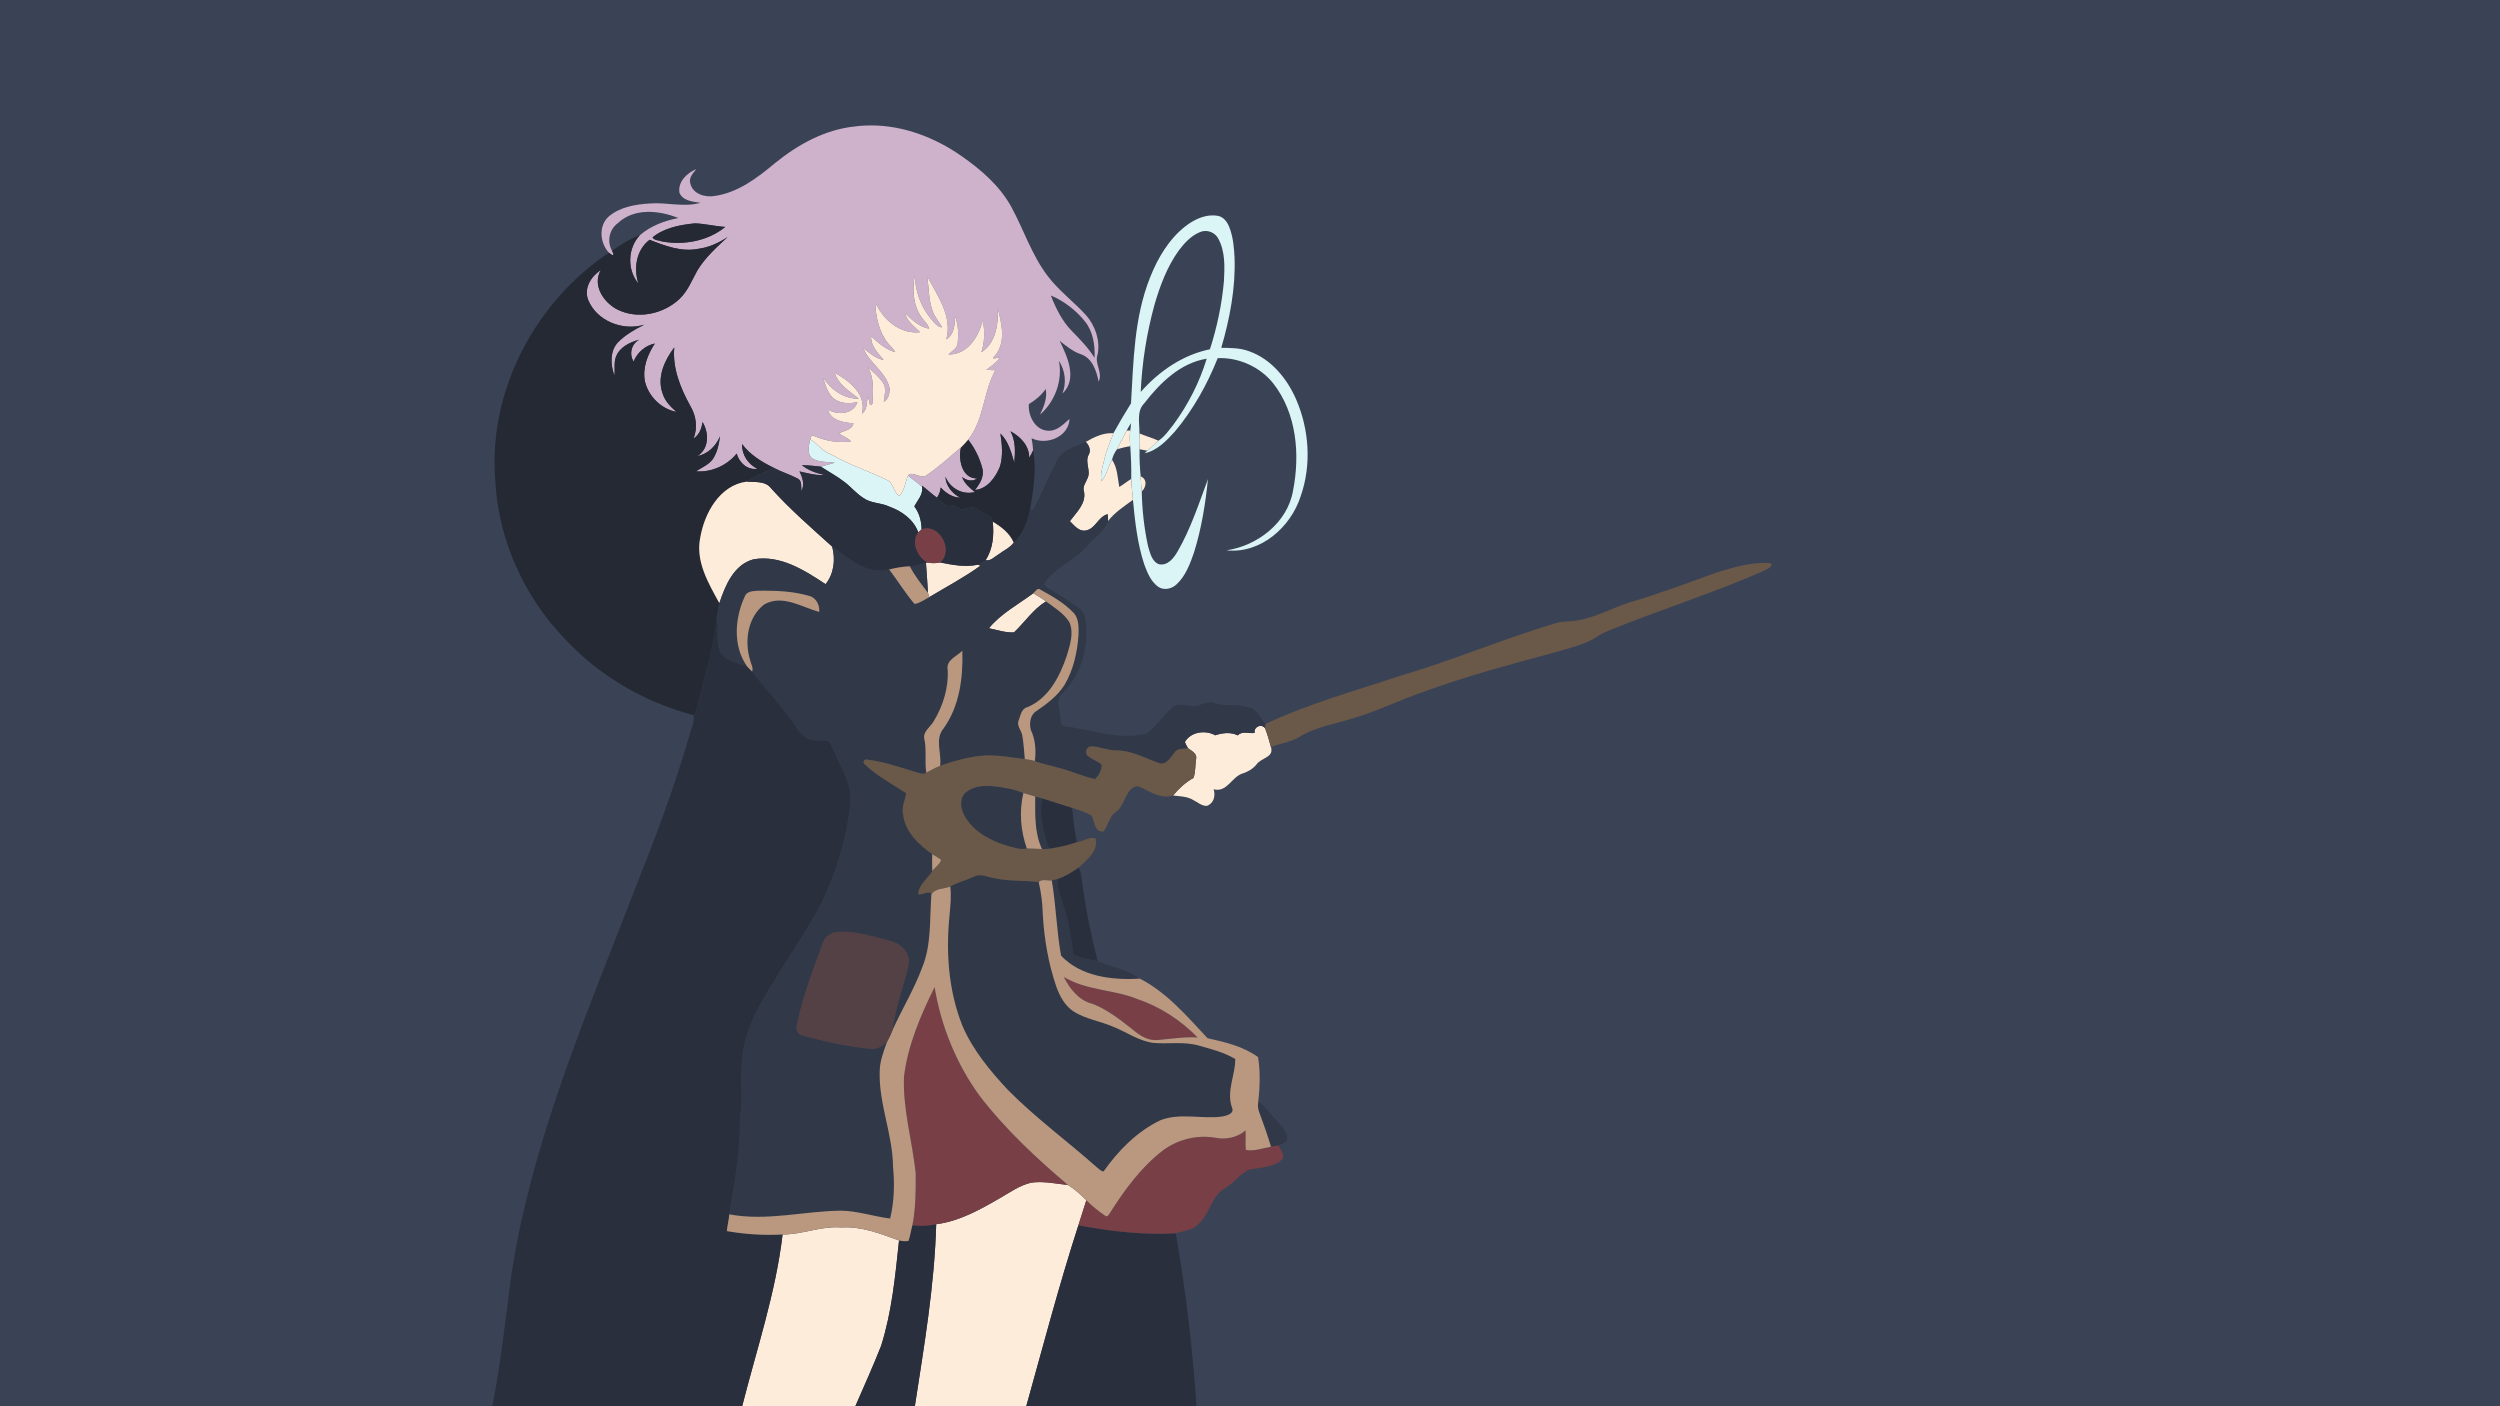 <svg height="1080" width="1920" xmlns="http://www.w3.org/2000/svg">
  <path id="background" d="m0 0h1920v1080h-1920z" fill="#3a4355"/>
  <g id="transform" transform="translate(0,0) scale(1.00)">
    <path id="color1" d="m669.609 96.326c-4.548-.031-9.115.248-13.679.863-22.65 2.47-43.24 13.89-60.68 28.05-13.58 11.33-28.601 22.839-46.631 25.299-7.26 1.19-16.569-1.608-18.459-9.578-1.32-4.45 2.041-7.97 4.641-11.07-7.16 2.83-14.371 9.799-12.981 18.109 2.51 6.27 10.409 6.95 16.209 7.74-12.8 3.69-26.079-.521-39.099.539-11.02.69-22.89 2.662-31.52 10.102-7.9 7.14-6.649 20.279.231 27.699 3.36 2.85 4.559 2.579 2.379-1.541-4-7.04-2.159-16.349 4.441-21.119 12.51-11.87 31.7-9.961 46.51-3.971-10.66 2.09-21.21 5.992-29.51 13.192-9.51 9.86-9.911 26.718-1.141 37.148-3.88-11.67-1.66-25.938 8.58-33.648 11.68 4.62 24.269 9.45 37.049 7 8.26-1 15.952-4.541 22.852-9.071-8.45 7.79-17.122 15.659-23.182 25.539-4.23 7.59-7.408 16.052-13.908 22.112-12.41 11.55-31.942 15.718-47.432 8.058-10.63-5.35-19.589-18.679-12.879-30.349-7.41 4.73-13.12 13.9-9.73 22.8 6.56 16.35 26.83 24.251 43.24 19.081-7.25 3.58-14.43 7.679-20.18 13.439-6.5 6.81-5.88 17.43-2.88 25.67.63-4.75-.571-9.74 1.189-14.32 2.71-7.42 10.601-11.311 17.801-13.151-5.97 3.25-7.83 10.952-4.24 16.682 2.88-6.94 8.92-12.27 16.33-13.83-5.58 8.52-9.619 18.74-7.629 29.08 2.72 11.51 12.489 21.228 24.189 23.408-4.54-3.89-8.851-8.329-10.621-14.199-4.5-12.31 1.521-25.46 8.971-35.24-1.43 16.06 4.75 31.169 12.34 44.929 4.5 7.54 5.809 16.782 2.439 25.022 4.39-2.78 6.312-7.781 6.932-12.731 5.07 8.44 5.16 20.529-3.99 26.209 8.14-1.64 14.358-7.678 17.388-15.228-.67 5.84-1.988 11.789-5.068 16.879-3.09 4.89-8.732 6.941-13.342 10.031 11.75.96 23.871-4.461 31.231-13.631 1.99 7.08 8.11 12.791 15.88 11.721-7.2-3.65-11.99-10.782-11.72-19.012 6.14 8.29 15.159 13.731 24.269 18.231 5.94 3.14 12.421 5.131 18.381 8.201 3.61 1.86 2.52 6.399 2.91 9.699 2.63-4.99.911-10.481-1.529-15.141 6.27 1.37 12.559 3.272 19.059 2.682-6.16-1.37-12.309-3.431-17.219-7.541 4.89.26 9.778.561 14.638 1.211 3.55-1.04 7.142-1.962 10.692-3.022-5.96-.77-12.601-.138-17.801-3.648-3.55-3.79-2.18-9.71-1.07-14.25.5-1.48.89-3.962 2.92-2.592 9 3.76 18.73 5.571 28.47 4.141-2.5-2.91-6.551-3.729-9.291-6.379 3.92-1.76 10.261-2.531 11.071-7.551-7.47-.51-17.41-2.02-19.6-10.58 7.4 4.69 19.74 3.701 22.67-5.779-6.67 1.69-14.29 1.27-19.48-3.75-3.55-4.21-5.439-9.56-6.799-14.83 5.97 9.27 16.088 16.219 27.398 16.109-6.78-5.79-15.819-10.501-18.539-19.961 11.21 6.24 24.73 16.731 20.85 31.371 4.38-2.58 3.27-8.52 4.72-12.73 1.12 1.96.671 8.94 3.411 4.99.51-9.43 1.418-19.59-3.612-28.08 4.06 3.79 8.411 7.42 11.631 11.99 3.07 4.46 1.06 9.94.66 14.84 3.61-1.97 4.7-6.84 4.42-10.65-2.78-12.53-15.51-19.09-20.16-30.69 4.71 3.73 9.429 8.1 15.609 9.1-4.36-5.43-9.859-10.5-9.589-18.17 5.43 4.99 11.28 10.319 18.58 12.179-1.41-2.51-3.54-4.46-5.42-6.58-7.22-8.87-9.611-20.49-9.991-31.67 5.88 13.29 19.12 24.73 34.42 22.92-4.49-4.47-10.099-8.399-11.709-14.939 5.21 5.4 10.97 10.801 18.62 12.301-.64-3.74-4.051-5.971-5.901-9.061-6.59-9.25-6.919-21.329-5.049-32.099.24 11.76 4.269 23.24 11.539 32.5 2.66 2.99 5.082 7.049 9.362 7.699-2.1-4.42-5.67-8.009-7.25-12.699-3.07-8.58-2.781-17.821-4.141-26.731 7.77 15.04 19.55 30.67 14.69 48.6 5.87-3.57 6.74-11.371 6.65-17.641 2.78 6.53 2.7 13.801 2.07 20.731-.49 4.05-4.539 5.86-7.109 8.47 14.46.36 23.309-13.6 26.299-26.16 1.83 8.08 1.53 16.6-1 24.49 10.9-6.98 13.23-21.58 12.67-33.58 2.95 11.89 6.599 26.61-2.731 36.67-3.12 2.96 2.702.87 4.442 1.08-2.99 3.73-6.87 6.53-10.67 9.35 2.33.12 4.679.11 7.029.25-9.38 16.84-8.581 37.99-20.891 53.33 5.13 6.41 8.801 14.08 10.901 22.01 1.68 6.22-1.981 11.951-5.651 16.621 9.66-.81 15.962-9.921 19.272-18.201 2.34-8.16 1.548-16.881.238-25.151 6.25 5.91 8.59 15.071 10.66 22.461.76-8.13 1.211-16.861-2.929-24.221 7.68 4.17 14.39 10.952 14.41 20.272 1.22-1.74 2.17-3.651 2.99-5.611-.14-3.13-.61-6.229-1.17-9.299 11.45 5.7 28.55-.911 29.15-14.801-4.71 4.11-9.609 9.461-16.439 9.051-9.94-.3-15.581-11.662-14.791-20.442 5.09-2.98 9.53-6.819 12.99-11.619 1.24 6.97-1.349 13.6-4.439 19.68 11.61-9.98 17.519-26.29 14.529-41.41 4.83 7.57 5.999 16.92 2.689 25.32 11.84-11.28 3.802-28.42-2.128-40.6 5.01 3.99 10.029 8.15 16.189 10.28 8.87 2.93 12.16 12.809 13.75 21.109 3.48-7.13-3.511-13.988-.721-21.068 2.06-10.62-1.949-22.051-9.009-30.061-9.38-10.3-20.79-18.69-29.25-29.84-12.27-15.98-18.4-35.44-27.92-52.97-8.92-16.42-23.45-28.92-38.59-39.45-20.081-14.031-44.092-23.237-68.651-23.404zm-135.978 75.213c7.81.21 15.529 2.291 23.379 2.731-13.18 10.83-31.85 14.231-48.41 11.191-2.39-.94-6.22-.692-7.44-3.182 9.06-7.38 21.121-9.61 32.471-10.74zm273.408 55.371c10.13 4.3 19.292 11.32 26.182 19.92 6.34 7.81 7.818 18.24 7.388 28-4.71-7.57-10.919-13.99-17.129-20.32-7.67-7.68-12.531-17.6-16.441-27.6zm-69.01 116.731c-9 7.39-17.469 15.529-27.279 21.869-4.29 2.01-10.74-4.22-13.34-.19 3.57 2.87 7.311 5.539 10.721 8.619l.129-.849c3.87 2.93 7.37 6.32 11.32 9.14 1.68-2.32 2.589-5.021 2.869-7.861 3.87 4.27 9.041 7.672 14.981 7.852-6.07-3.22-11.06-9.001-11.33-16.131 3.52 8.95 13.161 14.221 22.621 11.791-4.03-3.17-7.991-6.601-9.871-11.531 3.37 2.57 7.889 3.909 11.589 1.099-11.73.19-14.67-14.728-12.41-23.808zm111.51 4.039c-.17.59-.519 1.769-.699 2.359.18-.59.529-1.769.699-2.359z" fill="#ceb2cb"/>
    <path id="color2" d="m931.666 165.432c-7.696-.137-15.09 3.651-21.137 8.218-12.84 10.04-21.379 24.521-27.289 39.491-12.25 30.67-12.731 64.139-14.621 96.619-4.69 7.53-9.259 15.18-13.529 22.99-1.96 4.93-3.761 9.93-5.551 14.93-.17.59-.519 1.769-.699 2.359-1.3 6.48-4.26 12.901-2.91 19.641 3.96-4.78 5.051-11.231 8.131-16.571.59-2.96 2.039-5.628 3.779-8.058 2.52-4.77 4.829-9.642 7.439-14.362 1-1.96 2.101-3.889 3.371-5.699-.13 1.87-.309 3.75-.589 5.61-.65 4.01-.462 8.091-.022 12.111.58 8.35.9 16.749.74 25.129-.03 5.38 1.081 10.681 1.311 16.051 1.59 16.65 3.41 33.469 8.64 49.429 2.33 6.35 5.03 13.18 10.7 17.28 4.38 3.12 10.56 1.671 14.24-1.889 6.99-6.53 10.361-15.801 13.391-24.631 5.69-18.22 8.71-37.169 10.65-56.109-6.97 18.77-13.212 38.019-23.262 55.449-2.96 5.16-7.629 11.33-14.429 9.9-5.49-2.12-6.749-8.749-8.309-13.769-2.97-13.81-4.61-27.961-4.83-42.071-.39-3.88-.691-7.76-.861-11.65-.63-6.92-1.02-13.87-.84-20.82.16-4.05.21-8.101-.11-12.141.24-7.7-2.39-17.009 3.7-23.099 12.1-15.63 27.66-31.02 47.98-34.29-5.52 18.15-14.321 35.371-25.561 50.651-3.53 4.36-6.709 9.25-11.509 12.33-2.9 2.53-5.579 5.298-8.619 7.658-.67.65-1.322 1.31-1.952 1.99 9.69-2.09 16.811-9.668 23.221-16.718 14.05-16.74 24.791-36.1 32.881-56.34 16.11-.64 32.379 6.648 42.519 19.238 18.13 23.01 20.85 54.881 15.27 82.791-4.31 24.47-27.309 42.08-51.029 45.57 26.12 2.83 49.358-17.731 56.978-41.621 8.411-24.03 6.531-51.168-3.558-74.398-7.02-16.02-19.17-30.911-36.09-36.861-6.83-2.59-14.182-2.549-21.362-2.639 6.52-22.4 11.032-45.662 10.202-69.102-.38-8.11-1.132-16.4-4.202-23.99-1.58-3.87-4.539-7.729-8.959-8.299-1.108-.189-2.215-.289-3.314-.308zm-6.301 11.963c4.184-.151 8.359 2.116 10.324 5.986 5.39 9.9 4.871 21.719 4.291 32.639-1.6 17.72-5.29 35.3-10.75 52.22-20.94 4.28-39.16 16.95-53.15 32.76.98-22.62 4.59-45.18 10.58-67.02 4.27-14.59 9.69-29.13 18.61-41.56 4.27-5.67 9.32-11.219 15.99-14.039 1.315-.618 2.711-.936 4.105-.986zm-303.105 160.066c-1.11 4.54-2.48 10.46 1.07 14.25 5.2 3.51 11.841 2.878 17.801 3.648-3.55 1.06-7.142 1.982-10.692 3.022 6.07 4 12.522 7.429 18.272 11.889 5.09 3.89 9.16 9.02 14.67 12.38 5.79 4.03 13.27 3.389 19.51 6.389 9.64 3.46 18.68 9.812 22.33 19.772.85-.75 1.698-1.501 2.568-2.241-.12-6.33-1.7-12.541-5.59-17.621 2.43-4.8 6.922-9.12 5.932-15.01-3.41-3.08-7.151-5.749-10.721-8.619-2.37 5.06-2.56 11.391-6.64 15.481-4.71-2.21-4.2-10.001-9.53-12.121-13.95-6.93-29-11.571-42.48-19.491-6.76-2.05-10.62-8.288-16.5-11.728z" fill="#dbf4f5"/>
    <path id="color3" d="m533.631 171.539c-11.35 1.13-23.411 3.36-32.471 10.74 1.22 2.49 5.05 2.242 7.44 3.182 16.56 3.04 35.23-.361 48.41-11.191-7.85-.44-15.569-2.521-23.379-2.731zm-42.17 9.102c-7.77 2.68-14.671 7.338-21.441 11.898 2.18 4.12.981 4.391-2.379 1.541-56.8 37.78-92.841 106.47-87.311 174.92 2.34 45.05 21.94 89.009 53.24 121.439 26.45 28.58 61.371 48.922 98.981 58.772 3.25-4.41 3.608-10.112 5.308-15.172 4.67-19.82 11.021-39.419 12.631-59.779.78-3.66 1.151-7.389 1.971-11.039-8.39-15.31-18.402-32.061-14.682-50.291 3.22-18.79 14.81-40.1 35.5-43.02 6.5-4.44 13.96-7.07 20.92-10.64-9.11-4.5-18.129-9.941-24.269-18.231-.27 8.23 4.52 15.362 11.72 19.012-7.77 1.07-13.89-4.641-15.88-11.721-7.36 9.17-19.481 14.591-31.231 13.631 4.61-3.09 10.252-5.141 13.342-10.031 3.08-5.09 4.398-11.039 5.068-16.879-3.03 7.55-9.248 13.588-17.388 15.228 9.15-5.68 9.06-17.769 3.99-26.209-.62 4.95-2.542 9.951-6.932 12.731 3.37-8.24 2.061-17.482-2.439-25.022-7.59-13.76-13.77-28.869-12.34-44.929-7.45 9.78-13.471 22.93-8.971 35.24 1.77 5.87 6.081 10.309 10.621 14.199-11.7-2.18-21.469-11.898-24.189-23.408-1.99-10.34 2.049-20.56 7.629-29.08-7.41 1.56-13.45 6.89-16.33 13.83-3.59-5.73-1.73-13.432 4.24-16.682-7.2 1.84-15.091 5.731-17.801 13.151-1.76 4.58-.559 9.57-1.189 14.32-3-8.24-3.62-18.86 2.88-25.67 5.75-5.76 12.93-9.859 20.18-13.439-16.41 5.17-36.68-2.731-43.24-19.081-3.39-8.9 2.32-18.07 9.73-22.8-6.71 11.67 2.249 24.999 12.879 30.349 15.49 7.66 35.022 3.492 47.432-8.058 6.5-6.06 9.678-14.522 13.908-22.112 6.06-9.88 14.732-17.749 23.182-25.539-6.9 4.53-14.592 8.071-22.852 9.071-12.78 2.45-25.369-2.38-37.049-7-10.24 7.71-12.46 21.978-8.58 33.648-8.77-10.43-8.369-27.288 1.141-37.148zm284.559 150.548c4.14 7.36 3.689 16.091 2.929 24.221-2.07-7.39-4.41-16.551-10.66-22.461 1.31 8.27 2.102 16.991-.238 25.151-3.31 8.28-9.612 17.391-19.272 18.201 3.67-4.67 7.331-10.401 5.651-16.621-2.1-7.93-5.771-15.6-10.901-22.01-1.73 2.08-3.57 4.071-5.5 5.971-2.26 9.08.68 23.998 12.41 23.808-3.7 2.81-8.219 1.471-11.589-1.099 1.88 4.93 5.841 8.361 9.871 11.531-9.46 2.43-19.101-2.841-22.621-11.791.27 7.13 5.26 12.911 11.33 16.131-5.94-.18-11.111-3.582-14.981-7.852-.28 2.84-1.189 5.541-2.869 7.861 3.34 2.38 6.1 7.509 10.84 6.059 3.17-1.15 5.3 1.861 7.81 3.191 4.06-.77 8.76-3.6 12.44-.23 3.78 3.5 10.97 3.281 11.75 9.391 6.59 3.96 12.989 8.819 16.109 16.109 7.3-6.18 10.711-16.479 12.651-25.689 2.32-14.84 5.11-30.291 2.24-45.211-.82 1.96-1.77 3.871-2.99 5.611-.02-9.32-6.73-16.102-14.41-20.272z" fill="#252934"/>
    <path id="color4" d="m702.57 211.311c-1.87 10.77-1.541 22.849 5.049 32.099 1.85 3.09 5.261 5.321 5.901 9.061-7.65-1.5-13.41-6.901-18.62-12.301 1.61 6.54 7.219 10.469 11.709 14.939-15.3 1.81-28.54-9.63-34.42-22.92.38 11.18 2.771 22.8 9.991 31.67 1.88 2.12 4.01 4.07 5.42 6.58-7.3-1.86-13.15-7.189-18.58-12.179-.27 7.67 5.229 12.74 9.589 18.17-6.18-1-10.899-5.37-15.609-9.1 4.65 11.6 17.38 18.16 20.16 30.69.28 3.81-.81 8.68-4.42 10.65.4-4.9 2.41-10.38-.66-14.84-3.22-4.57-7.571-8.2-11.631-11.99 5.03 8.49 4.122 18.65 3.612 28.08-2.74 3.95-2.291-3.03-3.411-4.99-1.45 4.21-.34 10.15-4.72 12.73 3.88-14.64-9.64-25.131-20.85-31.371 2.72 9.46 11.759 14.171 18.539 19.961-11.31.11-21.428-6.839-27.398-16.109 1.36 5.27 3.249 10.62 6.799 14.83 5.19 5.02 12.81 5.44 19.48 3.75-2.93 9.48-15.27 10.469-22.67 5.779 2.19 8.56 12.13 10.07 19.6 10.58-.81 5.02-7.151 5.791-11.071 7.551 2.74 2.65 6.791 3.469 9.291 6.379-9.74 1.43-19.47-.381-28.47-4.141-2.03-1.37-2.42 1.112-2.92 2.592 5.88 3.44 9.74 9.678 16.5 11.728 13.48 7.92 28.53 12.561 42.48 19.491 5.33 2.12 4.82 9.911 9.53 12.121 4.08-4.09 4.27-10.421 6.64-15.481 2.6-4.03 9.05 2.2 13.34.19 9.81-6.34 18.279-14.479 27.279-21.869 1.93-1.9 3.77-3.891 5.5-5.971 12.31-15.34 11.511-36.49 20.891-53.33-2.35-.14-4.699-.13-7.029-.25 3.8-2.82 7.68-5.62 10.67-9.35-1.74-.21-7.562 1.88-4.442-1.08 9.33-10.06 5.681-24.78 2.731-36.67.56 12-1.77 26.6-12.67 33.58 2.53-7.89 2.83-16.41 1-24.49-2.99 12.56-11.839 26.52-26.299 26.16 2.57-2.61 6.619-4.42 7.109-8.47.63-6.93.71-14.201-2.07-20.731.09 6.27-.78 14.071-6.65 17.641 4.86-17.93-6.92-33.56-14.69-48.6 1.36 8.91 1.071 18.151 4.141 26.731 1.58 4.69 5.15 8.279 7.25 12.699-4.28-.65-6.702-4.709-9.362-7.699-7.27-9.26-11.299-20.74-11.539-32.5zm165.491 119.289c-.69.02-2.092.069-2.782.089-2.61 4.72-4.919 9.592-7.439 14.362 3.34-1.01 6.729-1.87 10.199-2.34-.44-4.02-.628-8.101.022-12.111zm-14.405 2.086c-7.137-.093-13.731 3.227-19.797 6.705 2.47 2.43 4.141 6.438 2.321 9.718-3.32 5.71 1.881 12.35-.959 18.17-1.23 3.28-4.061 6.45-2.721 10.16 1.88 9.16-5.91 16.131-10.83 22.821 3.32 3.26 6.99 8.21 12.25 7.17 7.49-1.28 9.481-10.72 16.801-12.53.19 1.73.239 3.469.289 5.219 5.21-6.71 12.35-11.258 19.08-16.228-.23-5.37-1.341-10.671-1.311-16.051-3.21 1.82-5.959 4.341-9.179 6.131-1.32-7.04-1.349-14.742-5.539-20.862-3.08 5.34-4.171 11.791-8.131 16.571-1.35-6.74 1.61-13.161 2.91-19.641.18-.59.529-1.769.699-2.359 1.79-5 3.591-10 5.551-14.93-.481-.038-.958-.058-1.434-.064zm21.414.183c.32 4.04.27 8.091.11 12.141 1.95.42 3.901.789 5.881 1.109 3.04-2.36 5.719-5.128 8.619-7.658-4.76-2.17-9.8-3.582-14.61-5.592zm.95 32.961c.17 3.89.471 7.77.861 11.65 3.54-3.39 4.389-9.47-.861-11.65zm-302.741 4.08c-20.69 2.92-32.28 24.23-35.5 43.02-3.72 18.23 6.292 34.981 14.682 50.291 4.53-13.49 11.018-29.57 26.228-33.66 20.43-3.61 39.09 8.33 55.35 19.08 6.49-7.98 7.721-19.142 5.041-28.862-16.02-14.48-32.46-28.659-46.92-44.799-4.33-5.82-12.531-4.55-18.881-5.07zm189.141 30.731c1.08 10.15.25 20.859-5.5 29.609 4 .82 6.809-2.7 9.949-4.49 3.9-2.98 8.69-4.97 11.66-9.01-3.12-7.29-9.519-12.149-16.109-16.109zm-40.49 31.32c-3.22.74-6.54.749-9.75.029l-1.049.299c.63 7.68 1.068 15.371 1.558 23.061.32 1.08.641 2.159.961 3.259 13.19-7.95 26.921-15.149 39.401-24.189-.53-.18-1.601-.529-2.131-.709-9.67 2.05-19.48.14-28.99-1.75zm71.609 23.658c-11.58 8.62-24.778 15.551-34.068 26.881 6.37 1.23 12.779 3.58 19.299 3.16 8.25-7.78 14.68-17.771 24.57-23.801-3.12-2.3-6.471-4.27-9.801-6.24zm174.732 101.867c-2.636-.112-5.282 2.207-4.732 5.424-4.32.68-9.508-1.86-12.898 1.86-5.63-2.73-11.651-1.931-17.401-.071-7.37-4.28-18.92-2.679-23.26 5.201.6 1.66 1.51 3.199 2.42 4.719 2.63 2.01 7.11 4.071 6.25 8.061-.86 4.9-.289 10.12-2.089 14.8-6.12 3.35-11.182 8.12-15.622 13.45 5.24.69 10.872.639 15.522 3.509 3.32 1.7 6.429 4.561 10.369 4.481 5.37-1.84 6.81-7.761 5.26-12.731 10.58 2.69 13.86-10.019 22.76-12.339 3.99-1.35 7.65-3.64 10.31-6.95 3.39-4.95 13.46-5.089 10.91-13.189-1.3-4.87-2.699-9.722-4.509-14.422-.894-1.2-2.091-1.752-3.29-1.803zm-169.14 350.381c-2.347-.034-4.694.075-7.041.403-8.83 1.96-16.289 7.42-24.039 11.82-15.3 8.86-31.221 17.841-49.051 20.121-1.29 46.98-9.281 93.429-16.391 139.789h85.551c12.97-46.44 25.209-93.1 40.039-138.99 2.09-6.4 4.012-12.86 6.112-19.25-4.33-4.31-8.922-8.459-14.122-11.699-6.99-.69-14.019-2.09-21.058-2.194zm-155.99 34.674c-14.245-.308-27.796 5.595-42.112 5.539-5.32 45.02-19.929 88.15-31.049 131.92h86.901c6.7-15.39 13.619-30.7 19.779-46.32 8.32-26.19 10.901-53.759 13.801-80.969-14.27-5.21-28.971-11.052-44.461-10.022-.956-.079-1.91-.127-2.859-.148z" fill="#feecdb"/>
    <path id="color5" d="m833.859 339.391c-8.62 3.51-19.718 6.559-23.048 16.339-5.96 11.27-10.601 23.18-16.711 34.36-.44 1.5-1.69 1.401-2.92.971-1.94 9.21-5.351 19.509-12.651 25.689-2.97 4.04-7.76 6.03-11.66 9.01-3.14 1.79-5.949 5.31-9.949 4.49-1.99 1.16-3.96 2.381-6 3.461.53.18 1.601.529 2.131.709-12.48 9.04-26.211 16.239-39.401 24.189-3.64 1.86-7.229 4.671-11.269 5.231-7.12-8.35-12.88-17.78-19.5-26.52-17.03 4.57-31.011-8.501-43.801-17.541 2.68 9.72 1.449 20.882-5.041 28.862-16.26-10.75-34.92-22.69-55.35-19.08-15.21 4.09-21.698 20.17-26.228 33.66-.82 3.65-1.191 7.379-1.971 11.039 1.99 8.99-1.249 18.82 2.981 27.32 4.7 6.63 13.489 7.65 20.529 10.5-11.3-15.52-9.78-37.28-1.99-54.01 1.41-4.09 6.49-4.12 10.08-4.39 13.15-.19 26.589.261 39.279 3.961 5.39 1.27 8.291 7.11 7.801 12.33-13.5-3.72-28.241-13.66-42.141-5.84-12.8 9.67-15.48 28.278-10.91 42.898.51 2.86 2.7 5.831 1.49 8.731 11.21 14.95 24.651 28.12 34.641 44.01 3.18 5.45 9.32 9.39 15.75 9 3.52.27 8.93-1.46 10.17 3.16 5.3 13.54 14.459 26.2 15.189 41.07-2.25 30.49-12.038 60.23-25.968 87.33-15.22 26.22-33.022 50.91-47.192 77.74-4.93 10.75-9.16 22.05-10.09 33.94-2.27 15.57.591 31.41-1.839 46.97.26 24.78-4.091 49.279-8.151 73.639 28.62 5.44 57.221-2.538 85.881-2.818 12.81.2 25.039 4.499 37.619 6.029 3.17-12.93 3.53-26.6 2.24-39.83-.24-24.69-10.94-48.189-10.25-72.949.05-8 3.031-15.56 5.661-23-3.59 3.44-8.03 6.309-13.26 5.379-17.56-1.78-34.97-5.48-51.94-10.34-4.14-.73-4.94-5.371-3.9-8.801 4.44-21.35 12.311-41.789 19.791-62.219 1.59-5.09 6.849-8.36 12.049-8.41 13.68-.78 26.92 3.66 39.98 7.11 7.91 1.73 15.65 9.371 13.86 17.951-3.76 16.92-10.28 33.259-12.42 50.519 7.26-16.16 16.579-31.379 22.759-48.019 7.36-17.79 5.681-37.441 7.131-56.201-1.19-3.85-6.94.749-10.16-.241.39-7.32 7.2-11.929 10.82-17.769-.14-4.33-.181-8.67-.031-13-10.36-7.39-20.859-17.091-22.359-30.471-1.36-5.65 1.499-10.898 2.359-16.328-10.82-7.11-22.429-13.311-31.959-22.231-1.71-1.58-.35-4.421 2.03-3.621 12.49 1.53 24.48 5.661 36.49 9.311 2.85.75 6.059 2.629 8.849.699-1.24-8.46.351-17.069-1.379-25.469-1.65-5.94 4.54-9.439 7.11-13.929 7.17-11.93 11.629-25.941 10.699-39.971-1.12-7.2 7.102-9.92 11.262-14.24.67 20.6-2.1 42.641-14.5 59.791-6.76 8.17-1.231 19.128-2.551 28.558 10.04-3.6 20.41-6.359 31.01-7.629 11.45-1.23 22.75 1.221 34.07 2.491-.64-6.04-.869-12.142-1.949-18.112-.65-3.94-4.471-7.44-2.811-11.58 1.58-3.83 2.079-9.168 6.879-10.228 16.29-6.85 24.752-23.621 30.112-39.461 2.43-8.27 5.7-17.54 1.91-25.91-4.39-6.8-11.511-11.101-17.881-15.821-9.89 6.03-16.32 16.021-24.57 23.801-6.52.42-12.929-1.93-19.299-3.16 9.29-11.33 22.488-18.261 34.068-26.881 1.65-1.21 3.131-4.609 5.471-2.779 9.01 4.99 18.211 10.149 25.371 17.689 4.42 4.63 3.999 11.481 3.889 17.401-.94 13.11-3.88 26.331-10.54 37.781-5.29 8.57-13.55 14.7-21.71 20.34-4.85 2.84-5.66 9.489-4.37 14.459 3.57 7.4 4.081 15.83 3.151 23.89 5.65 2.54 11.88 3.239 17.75 5.129 9.65 2.38 18.749 6.691 28.449 8.801 2.87-2.83 5.361-7.029 4.971-11.109-3.29-2.96-7.852-4.061-11.032-7.151-1.87-2.4-.368-6.97 3.032-6.82 6.48-.06 12.509 3.14 19.029 3.02 11.79-.06 22.28 5.949 33.1 9.759 5.69 1.9 8.859-4.499 11.939-8.039 2.11-3.64 6.851-2.631 10.361-3.371-.91-1.52-1.82-3.059-2.42-4.719 4.34-7.88 15.89-9.481 23.26-5.201 5.75-1.86 11.771-2.659 17.401.071 3.39-3.72 8.578-1.18 12.898-1.86-.8-4.68 5.162-7.461 8.022-3.621.1-1.11.229-2.209.369-3.309-4.36-4.91-7.261-12.88-14.901-13-7.73-3.07-16.12.221-23.75-3.089-6.71-2.82-12.54 4.039-19.24 2.199-4.92-.75-11.069-2.25-14.699 2.24-6.93 5.77-11.391 14.081-18.971 19.051-18.81 4.71-37.988-1.45-56.568-4.74-3.35-.6-9.422.398-9.112-4.692.1-7.17-5.028-16.208 1.452-21.808 15.27-14.57 20.61-37.352 17.16-57.702-1.02-6.64-8.03-9.269-12.74-12.919-6-4.71-13.251-7.57-18.981-12.59 7.58-13.13 23.541-17.859 33.061-29.289 5.46-6.48 13.739-11.062 16.369-19.522-.05-1.75-.099-3.489-.289-5.219-7.32 1.81-9.311 11.25-16.801 12.53-5.26 1.04-8.93-3.91-12.25-7.17 4.92-6.69 12.71-13.661 10.83-22.821-1.34-3.71 1.491-6.88 2.721-10.16 2.84-5.82-2.361-12.46.959-18.17 1.82-3.28.149-7.288-2.321-9.718zm-122.728 92.898c-4.04 1.2-8.131 2.35-12.361 2.65 3.72 7.39 9.009 13.801 13.919 20.411-.49-7.69-.928-15.381-1.558-23.061zm46.607 171.266c-6.247.04-12.67 1.588-17.138 6.105-4.18 5.53-2.439 13.12 1.121 18.49 7.15 11.46 19.978 17.911 32.558 21.651 4.67 1.07 9.481 3.078 14.321 1.808-4.75-13.67-5.999-28.418-2.629-42.558-7.58-3.2-15.831-4.461-23.961-5.301-1.397-.133-2.83-.205-4.272-.195zm37.313 8.246c-.03 13.6-.7 27.568 5.17 40.238 1.95.08 3.928.091 5.888-.199-3.39-5.33-3.999-11.8-5.339-17.83-.85-6.82-2.479-14.13.111-20.75-1.94-.54-3.9-.969-5.83-1.459zm-42.836 60.385c-1.322.042-2.633.322-3.926.974-6.06 2.83-12.64 4.401-18.5 7.651.95 7.39.101 14.78-.549 22.15-2.89 28.55-.8 58.09 9.93 84.93 8.01 18.63 21.13 34.379 34.81 49.099 21.31 21.54 45.86 39.51 68.51 59.59 1.51 1.24 2.99 2.81 5.02 3.16 11.34-16.15 25.859-30.871 43.849-39.461 15.06-5.76 31.572-.679 47.202-2.759 3.29-.61 9.709-2.151 7.679-6.741-4.61-12.49 2.511-24.949 2.471-37.459-8.46-5.07-18.271-7.59-27.711-10.24-11.4-3.38-23.35-1.149-35-2.119-11.16-1.38-20.441-8.172-30.641-12.262-10.15-4.53-21.549-5.929-31.009-12.019-6.59-4.43-10.49-11.659-13.09-18.959-6.16-17.95-9.33-36.811-10.41-55.731-.17-8.27-1.24-16.52-3.12-24.57-11.12-1.37-22.5-.449-33.56-2.869-3.93-.48-7.99-2.492-11.955-2.365zm60.525 2.705c-1.65.45-3.32.869-4.97 1.289 3.28 19.13 3.69 38.74 7.13 57.81 15.46 16.14 39.239 18.92 60.469 17.59-9.58-6.97-21.52-8.941-32.33-13.211-6.21-1.96-13.37-2.039-18.84-5.619-1.59-13.95-3.818-27.94-8.898-41.1-1.05-5.51-4.391-11.119-2.561-16.759zm153.629 171.048c-.38 2.72-.41 5.561.67 8.141 3.3 8.76 6.392 17.61 9.092 26.58 1.9-.33 3.808-.661 5.728-.971 2.53-1.32 6.842-2.12 6.862-5.66-.67-5.72-5.24-9.818-8.67-14.058-4.68-4.58-8.192-10.312-13.682-14.032z" fill="#313847"/>
    <path id="color6" d="m615.801 357.17c4.91 4.11 11.059 6.171 17.219 7.541-6.5.59-12.789-1.312-19.059-2.682 2.44 4.66 4.159 10.151 1.529 15.141-.39-3.3.7-7.839-2.91-9.699-5.96-3.07-12.441-5.061-18.381-8.201-6.96 3.57-14.42 6.2-20.92 10.64 6.35.52 14.551-.75 18.881 5.07 14.46 16.14 30.9 30.319 46.92 44.799 12.79 9.04 26.771 22.111 43.801 17.541 5.22-1.19 10.509-2.281 15.889-2.381 4.23-.3 8.321-1.45 12.361-2.65l1.049-.299c-7.59-4.34-12.759-15.519-6.959-23.179-3.65-9.96-12.69-16.312-22.33-19.772-6.24-3-13.72-2.359-19.51-6.389-5.51-3.36-9.58-8.49-14.67-12.38-5.75-4.46-12.202-7.889-18.272-11.889-4.86-.65-9.748-.951-14.638-1.211zm92.459 15.92l-.129.849c.99 5.89-3.502 10.21-5.932 15.01 3.89 5.08 5.47 11.291 5.59 17.621 13.47-5.15 25.171 16.331 14.141 25.391 9.51 1.89 19.32 3.8 28.99 1.75 2.04-1.08 4.01-2.301 6-3.461 5.75-8.75 6.58-19.459 5.5-29.609-.78-6.11-7.97-5.891-11.75-9.391-3.68-3.37-8.38-.54-12.44.23-2.51-1.33-4.64-4.341-7.81-3.191-4.74 1.45-7.5-3.679-10.84-6.059-3.95-2.82-7.45-6.21-11.32-9.14zm-157.77 101.17c-1.61 20.36-7.961 39.959-12.631 59.779-1.7 5.06-2.058 10.762-5.308 15.172 1.17 5.63-2.03 10.808-3.25 16.148-12.15 41.84-27.7 82.57-43.84 123-36.67 94.77-77.261 189.441-92.731 290.561-4.47 33.75-8.09 67.65-14.65 101.08h191.9c11.12-43.77 25.729-86.9 31.049-131.92-14.3.76-28.709-.099-42.799-2.609.35-4.32 1.549-8.532 1.889-12.852 4.06-24.36 8.411-48.859 8.151-73.639 2.43-15.56-.431-31.4 1.839-46.97.93-11.89 5.16-23.19 10.09-33.94 14.17-26.83 31.972-51.52 47.192-77.74 13.93-27.1 23.718-56.84 25.968-87.33-.73-14.87-9.889-27.53-15.189-41.07-1.24-4.62-6.65-2.89-10.17-3.16-6.43.39-12.57-3.55-15.75-9-9.99-15.89-23.431-29.06-34.641-44.01-1.22-1.23-2.409-2.45-3.609-3.68-7.04-2.85-15.829-3.87-20.529-10.5-4.23-8.5-.991-18.33-2.981-27.32zm250.391 139c-2.59 6.62-.961 13.93-.111 20.75 1.34 6.03 1.949 12.5 5.339 17.83 7.14-1.17 14.25-2.62 21.08-5.08-2.19-8.63-2.77-17.559-3.83-26.369-7.55-2.2-14.978-4.781-22.478-7.131zm27.469 53.041c-4.93 3.31-9.92 6.72-15.61 8.59-1.83 5.64 1.511 11.249 2.561 16.759 5.08 13.16 7.308 27.15 8.898 41.1 5.47 3.58 12.63 3.659 18.84 5.619-4.84-19.12-8.889-38.44-11.529-58.01-.86-4.72-.85-9.738-3.16-14.058zm-109.35 273.91c-6.01 1.28-12.17 1.38-18.27.76-1.15 3.96-1.62 8.09-2.98 12-2.41.6-4.899.11-7.289-.26-2.9 27.21-5.481 54.779-13.801 80.969-6.16 15.62-13.079 30.93-19.779 46.32h45.728c7.11-46.36 15.101-92.809 16.391-139.789zm109.199.799c-14.83 45.89-27.069 92.55-40.039 138.99h130.789c-3.05-44.52-8.228-88.921-15.978-132.881-25.1 1.46-50.152-1.529-74.772-6.109z" fill="#2a2f3d"/>
    <path id="color7" d="m711.514 405.791c-1.215.047-2.462.296-3.725.779-.87.74-1.718 1.491-2.568 2.241-5.8 7.66-.631 18.839 6.959 23.179 3.21.72 6.53.711 9.75-.029 9.996-8.211 1.323-26.623-10.416-26.17zm105.506 344.51c4.48 9.03 11.67 18.21 21.98 20.59 11.36 4.45 21.09 12.049 30.58 19.539 5.43 4.63 11.91 9.02 19.42 8.31 10.25-.84 20.43-2.61 30.76-1.98-12.98-13.32-29.08-23.76-46.74-29.68-18.22-7.21-38.99-6.419-56-16.779zm-99.25 7.83c-10.73 21.77-20.56 44.559-23.51 68.849-.94 25.03 6.39 49.3 9 74.01.08 13.35.07 26.851-2.53 39.981 6.1.62 12.26.52 18.27-.76 17.83-2.28 33.751-11.261 49.051-20.121 7.75-4.4 15.209-9.86 24.039-11.82 9.39-1.31 18.779.871 28.099 1.791-24.51-20.78-48.21-42.901-67.83-68.461-17.93-24.61-29.589-53.479-34.589-83.469zm238.8 110.019c-6.36 5.56-15.16 7.28-23.34 5.62-13.92-2.42-28.53 1.299-39.89 9.589-16.86 12.91-29.54 30.31-40.83 48.09-.91 1.34-2.171 3.821-3.981 2.051-5.07-3.46-9.898-7.36-14.218-11.74-2.1 6.39-4.022 12.85-6.112 19.25 24.62 4.58 49.672 7.569 74.772 6.109 5.87-1.85 12.758-2.128 17.228-6.908 8.93-7.66 9.861-21.552 20.461-27.602 6.64-3.86 11.18-10.489 17.94-14.089 8.54-2.04 18.291-1.591 25.451-7.491 3.5-3.41-.602-8-2.192-11.34-1.92.31-3.828.641-5.728.971-6.38 1.15-12.74 3.671-19.32 2.481-.54-4.98.119-10.001-.241-14.991z" fill="#784046"/>
    <path id="color8" d="m1356.26 432.307c-12.87-.235-25.53 3.612-37.75 7.334-22.46 8.11-44.83 16.54-67.76 23.24-13.3 4.4-25.75 11.49-39.74 13.68-5.23 1.02-10.69.27-15.8 1.91-40.07 11.91-78.61 28.349-118.7 40.179-35.1 11.7-71.01 21.54-104.58 37.33-.14 1.1-.269 2.199-.369 3.309 1.81 4.7 3.209 9.552 4.509 14.422 6.96-2.83 14.7-3.52 21.26-7.41 12.84-8.14 28.18-10.271 42.43-14.821 17.88-5.25 34.63-13.661 52.24-19.691 34.93-12.99 71.06-22.259 106.95-32.109 9.73-3.02 20.03-5.31 28.45-11.34 3.37-2.2 7.17-3.591 10.87-5.141 38.74-15.63 78.7-28.168 116.94-45.058 2.13-.94 8.3-4.271 3.63-5.731-.86-.053-1.72-.088-2.58-.103zm-518.289 140.943c-3.4-.15-4.902 4.42-3.032 6.82 3.18 3.09 7.742 4.191 11.032 7.151.39 4.08-2.101 8.279-4.971 11.109-9.7-2.11-18.799-6.421-28.449-8.801-5.87-1.89-12.1-2.589-17.75-5.129-2.54-.67-5.131-1.109-7.721-1.429-11.32-1.27-22.62-3.721-34.07-2.491-10.6 1.27-20.97 4.029-31.01 7.629-3.68 1.49-7.111 3.47-10.641 5.26-2.79 1.93-5.999.051-8.849-.699-12.01-3.65-24-7.781-36.49-9.311-2.38-.8-3.74 2.041-2.03 3.621 9.53 8.92 21.139 15.121 31.959 22.231-.86 5.43-3.719 10.678-2.359 16.328 1.5 13.38 11.999 23.081 22.359 30.471 2.3 1.45 4.741 2.71 6.871 4.42-1.13 3.55-4.75 5.6-6.84 8.58-3.62 5.84-10.43 10.449-10.82 17.769 3.22.99 8.97-3.609 10.16.241 2.96-5.08 9.689-4.139 14.469-6.209 5.86-3.25 12.44-4.821 18.5-7.651 5.17-2.61 10.641.751 15.881 1.391 11.06 2.42 22.44 1.499 33.56 2.869 2.6-2.68 6.74-.89 10.04-1.24 1.65-.42 3.32-.839 4.97-1.289 5.69-1.87 10.68-5.28 15.61-8.59 6.37-5.81 15.531-12.821 12.951-22.641-4.89-.94-9.352 2.43-14.112 3.1-6.83 2.46-13.94 3.91-21.08 5.08-1.96.29-3.938.279-5.888.199-3.88-.11-7.751-.4-11.621-.43-4.84 1.27-9.651-.738-14.321-1.808-12.58-3.74-25.408-10.191-32.558-21.651-3.56-5.37-5.301-12.96-1.121-18.49 5.5-5.56 13.96-6.62 21.41-5.91 8.13.84 16.381 2.101 23.961 5.301 3.04.85 6.1 1.67 9.08 2.75 1.93.49 3.89.919 5.83 1.459 7.5 2.35 14.928 4.931 22.478 7.131 5.15 1.72 10.501 3.258 15.141 6.148 1.99 4.35 2.31 13.011 9 12.031 3.79-4.53 4.27-11.339 9.34-14.859 6.94-4.56 6.539-14.911 13.949-19.031 2.63-2.03 5.601.169 8.061 1.349 6.68 3.55 14.369 7.491 22.089 4.901 4.44-5.33 9.502-10.1 15.622-13.45 1.8-4.68 1.229-9.9 2.089-14.8.86-3.99-3.62-6.051-6.25-8.061-3.51.74-8.251-.269-10.361 3.371-3.08 3.54-6.249 9.939-11.939 8.039-10.82-3.81-21.31-9.819-33.1-9.759-6.52.12-12.549-3.08-19.029-3.02z" fill="#6a5849"/>
    <path id="color9" d="m698.77 434.939c-5.38.1-10.669 1.191-15.889 2.381 6.62 8.74 12.38 18.17 19.5 26.52 4.04-.56 7.629-3.371 11.269-5.231-.32-1.1-.641-2.179-.961-3.259-4.91-6.61-10.199-13.021-13.919-20.411zm99.007 17.373c-1.668-.105-2.897 2.324-4.238 3.307 3.33 1.97 6.681 3.94 9.801 6.24 6.37 4.72 13.491 9.021 17.881 15.821 3.79 8.37.52 17.64-1.91 25.91-5.36 15.84-13.822 32.611-30.112 39.461-4.8 1.06-5.299 6.398-6.879 10.228-1.66 4.14 2.161 7.64 2.811 11.58 1.08 5.97 1.309 12.072 1.949 18.112 2.59.32 5.181.759 7.721 1.429.93-8.06.419-16.49-3.151-23.89-1.29-4.97-.48-11.619 4.37-14.459 8.16-5.64 16.42-11.77 21.71-20.34 6.66-11.45 9.6-24.671 10.54-37.781.11-5.92.531-12.771-3.889-17.401-7.16-7.54-16.361-12.699-25.371-17.689-.439-.343-.848-.503-1.233-.528zm-210.744 1.333c-1.651-.002-3.299.011-4.943.035-3.59.27-8.67.3-10.08 4.39-7.79 16.73-9.31 38.49 1.99 54.01 1.2 1.23 2.389 2.45 3.609 3.68 1.21-2.9-.98-5.871-1.49-8.731-4.57-14.62-1.89-33.228 10.91-42.898 13.9-7.82 28.641 2.12 42.141 5.84.49-5.22-2.411-11.06-7.801-12.33-11.104-3.238-22.78-3.987-34.336-3.996zm152.018 46.115c-4.16 4.32-12.382 7.04-11.262 14.24.93 14.03-3.529 28.041-10.699 39.971-2.57 4.49-8.76 7.989-7.11 13.929 1.73 8.4.139 17.009 1.379 25.469 3.53-1.79 6.961-3.77 10.641-5.26 1.32-9.43-4.209-20.388 2.551-28.558 12.4-17.15 15.17-39.191 14.5-59.791zm46.92 109.291c-3.37 14.14-2.121 28.888 2.629 42.558 3.87.03 7.741.32 11.621.43-5.87-12.67-5.2-26.638-5.17-40.238-2.98-1.08-6.04-1.9-9.08-2.75zm-70.022 46.959c-.15 4.33-.109 8.67.031 13 2.09-2.98 5.71-5.03 6.84-8.58-2.13-1.71-4.571-2.97-6.871-4.42zm86.539 19.916c-1.772-.069-3.458.154-4.758 1.494 1.88 8.05 2.95 16.3 3.12 24.57 1.08 18.92 4.25 37.781 10.41 55.731 2.6 7.3 6.5 14.529 13.09 18.959 9.46 6.09 20.859 7.489 31.009 12.019 10.2 4.09 19.481 10.882 30.641 12.262 11.65.97 23.6-1.261 35 2.119 9.44 2.65 19.251 5.17 27.711 10.24.04 12.51-7.081 24.969-2.471 37.459 2.03 4.59-4.389 6.131-7.679 6.741-15.63 2.08-32.142-3.001-47.202 2.759-17.99 8.59-32.509 23.311-43.849 39.461-2.03-.35-3.51-1.92-5.02-3.16-22.65-20.08-47.2-38.05-68.51-59.59-13.68-14.72-26.8-30.469-34.81-49.099-10.73-26.84-12.82-56.38-9.93-84.93.65-7.37 1.499-14.76.549-22.15-4.78 2.07-11.509 1.129-14.469 6.209-1.45 18.76.229 38.411-7.131 56.201-6.18 16.64-15.499 31.859-22.759 48.019-1.18 3.03-2.61 5.951-4.16 8.811-2.63 7.44-5.611 15-5.661 23-.69 24.76 10.01 48.259 10.25 72.949 1.29 13.23.93 26.9-2.24 39.83-12.58-1.53-24.809-5.829-37.619-6.029-28.66.28-57.261 8.258-85.881 2.818-.34 4.32-1.539 8.532-1.889 12.852 14.09 2.51 28.499 3.369 42.799 2.609 15.27.06 29.671-6.661 44.971-5.391 15.49-1.03 30.191 4.812 44.461 10.022 2.39.37 4.879.86 7.289.26 1.36-3.91 1.83-8.04 2.98-12 2.6-13.13 2.61-26.631 2.53-39.981-2.61-24.71-9.94-48.98-9-74.01 2.95-24.29 12.78-47.079 23.51-68.849 5 29.99 16.659 58.859 34.589 83.469 19.62 25.56 43.32 47.681 67.83 68.461 5.2 3.24 9.792 7.389 14.122 11.699 4.32 4.38 9.148 8.28 14.218 11.74 1.81 1.77 3.071-.711 3.981-2.051 11.29-17.78 23.97-35.18 40.83-48.09 11.36-8.29 25.97-12.009 39.89-9.589 8.18 1.66 16.98-.06 23.34-5.62.36 4.99-.299 10.011.241 14.991 6.58 1.19 12.94-1.331 19.32-2.481-2.7-8.97-5.792-17.82-9.092-26.58-1.08-2.58-1.05-5.421-.67-8.141 1.27-11.28 1.64-22.919-.18-34.109-11.33-8.18-25.329-11.551-38.769-14.471-15.73-16.76-31.221-35.179-52.051-45.779-21.23 1.33-45.009-1.45-60.469-17.59-3.44-19.07-3.85-38.68-7.13-57.81-1.65.175-3.509-.185-5.282-.254zm14.532 74.375c17.01 10.36 37.78 9.569 56 16.779 17.66 5.92 33.76 16.36 46.74 29.68-10.33-.63-20.51 1.14-30.76 1.98-7.51.71-13.99-3.68-19.42-8.31-9.49-7.49-19.22-15.089-30.58-19.539-10.31-2.38-17.5-11.56-21.98-20.59z" fill="#b9987f"/>
    <path id="color10" d="m646.57 715.574c-.851.01-1.705.037-2.56.086-5.2.05-10.459 3.32-12.049 8.41-7.48 20.43-15.351 40.869-19.791 62.219-1.04 3.43-.24 8.071 3.9 8.801 16.97 4.86 34.38 8.56 51.94 10.34 5.23.93 9.67-1.939 13.26-5.379 1.55-2.86 2.98-5.781 4.16-8.811 2.14-17.26 8.66-33.599 12.42-50.519 1.79-8.58-5.95-16.221-13.86-17.951-12.244-3.235-24.645-7.338-37.42-7.196z" fill="#544145"/>
  </g>
</svg>
